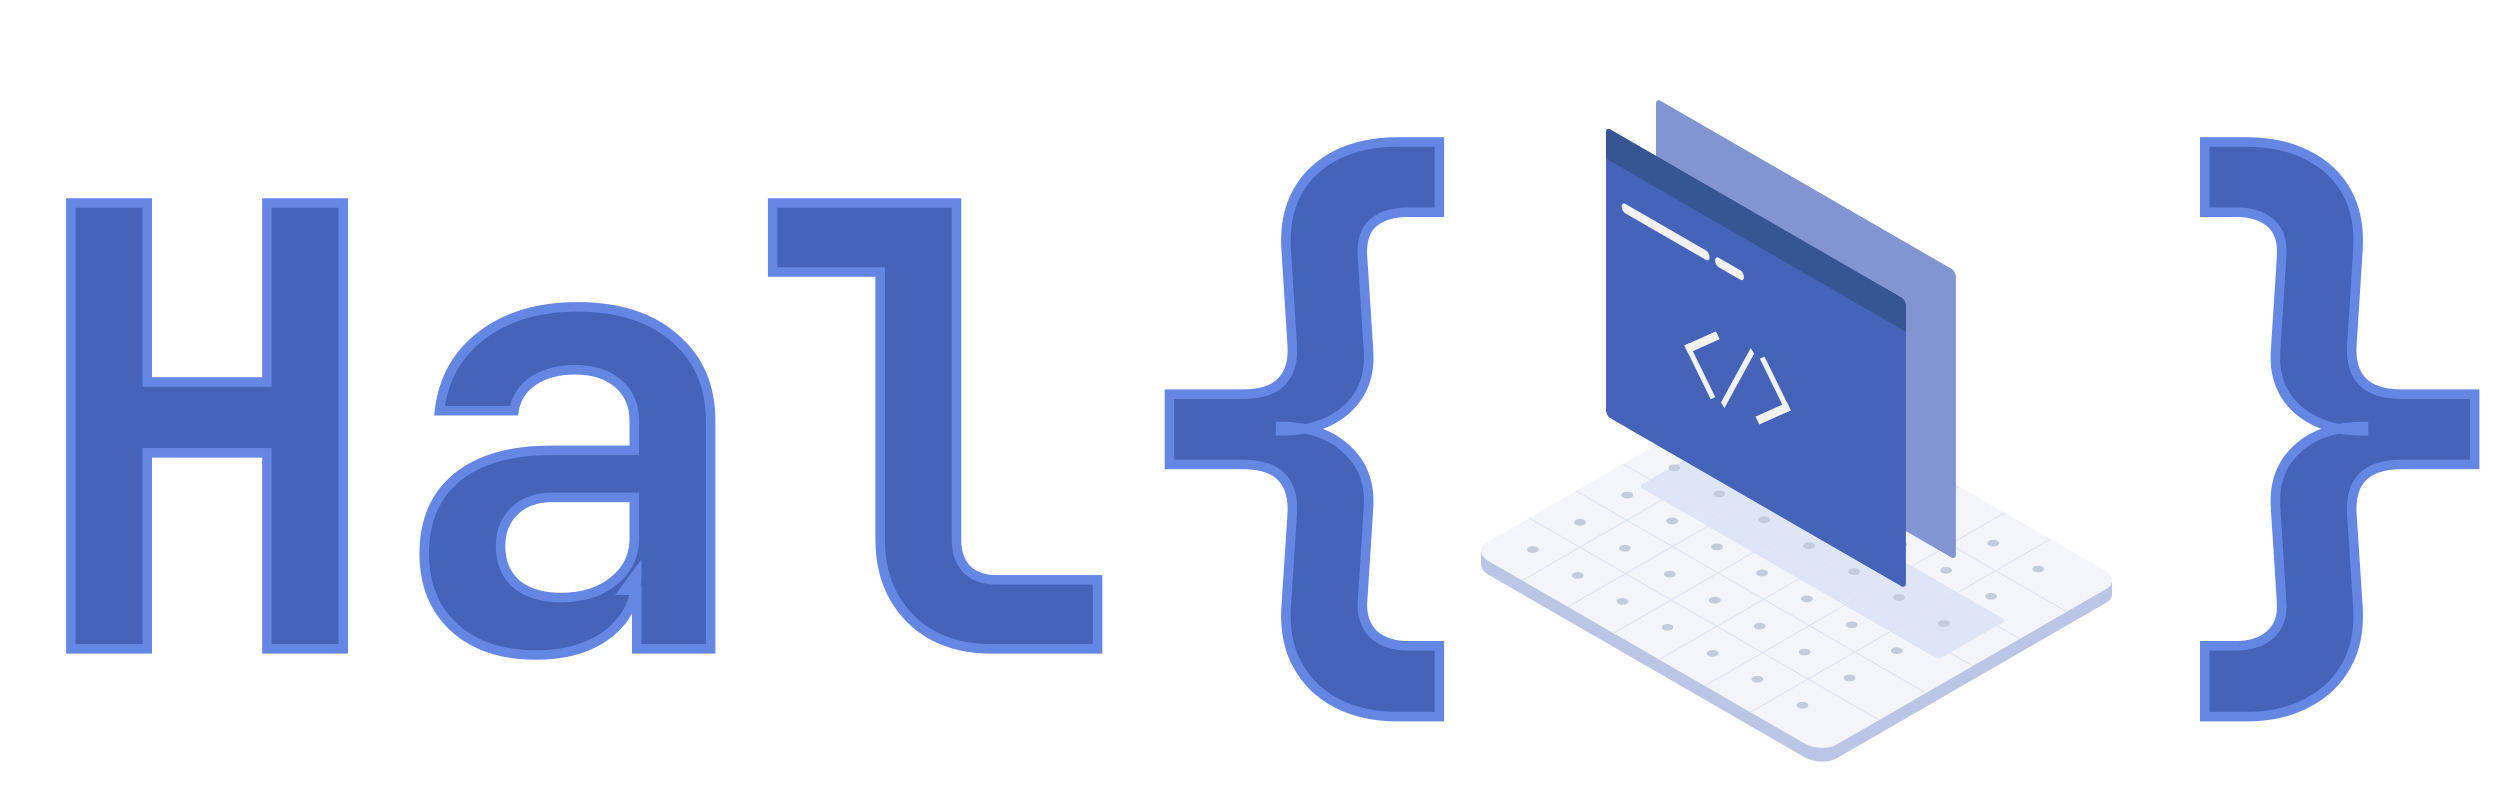 <svg width="524" height="169" viewBox="0 0 524 169" fill="none" xmlns="http://www.w3.org/2000/svg">
<g filter="url(#filter0_d_2_27)">
<path d="M287.856 145.208C283.077 145.208 278.853 144.269 275.184 142.392C271.6 140.515 268.869 137.869 266.992 134.456C265.115 131.128 264.304 127.117 264.56 122.424L265.84 102.968C266.096 99.469 265.371 96.824 263.664 95.032C262.043 93.24 259.269 92.344 255.344 92.344H240.112V77.624H255.344C259.269 77.624 262.043 76.728 263.664 74.936C265.371 73.144 266.096 70.541 265.84 67.128L264.56 47.032C264.304 42.424 265.115 38.456 266.992 35.128C268.869 31.8 271.6 29.24 275.184 27.448C278.853 25.656 283.077 24.76 287.856 24.76H296.688V39.48H290.16C287.088 39.48 284.656 40.205 282.864 41.656C281.157 43.107 280.389 45.411 280.56 48.568L281.84 68.536C282.181 73.571 280.688 77.624 277.36 80.696C274.032 83.768 269.381 85.304 263.408 85.304V84.408C269.296 84.408 273.904 85.987 277.232 89.144C280.645 92.216 282.181 96.312 281.84 101.432L280.56 121.4C280.475 124.216 281.285 126.435 282.992 128.056C284.784 129.592 287.173 130.36 290.16 130.36H296.688V145.208H287.856Z" fill="#4463B9"/>
<path d="M275.184 142.392L274.72 143.278L274.729 143.282L275.184 142.392ZM266.992 134.456L267.868 133.974L267.863 133.965L266.992 134.456ZM264.56 122.424L263.562 122.358L263.561 122.37L264.56 122.424ZM265.84 102.968L264.843 102.895L264.842 102.902L265.84 102.968ZM263.664 95.032L262.922 95.703L262.931 95.712L262.94 95.722L263.664 95.032ZM240.112 92.344H239.112V93.344H240.112V92.344ZM240.112 77.624V76.624H239.112V77.624H240.112ZM263.664 74.936L262.94 74.246L262.931 74.256L262.922 74.265L263.664 74.936ZM265.84 67.128L264.842 67.192L264.843 67.203L265.84 67.128ZM264.56 47.032L263.562 47.087L263.562 47.096L264.56 47.032ZM266.992 35.128L267.863 35.619L267.863 35.619L266.992 35.128ZM275.184 27.448L274.745 26.549L274.737 26.554L275.184 27.448ZM296.688 24.76H297.688V23.76H296.688V24.76ZM296.688 39.48V40.48H297.688V39.48H296.688ZM282.864 41.656L282.235 40.879L282.225 40.886L282.216 40.894L282.864 41.656ZM280.56 48.568L279.561 48.622L279.562 48.632L280.56 48.568ZM281.84 68.536L280.842 68.6L280.842 68.604L281.84 68.536ZM277.36 80.696L278.038 81.431L278.038 81.431L277.36 80.696ZM263.408 85.304H262.408V86.304H263.408V85.304ZM263.408 84.408V83.408H262.408V84.408H263.408ZM277.232 89.144L276.544 89.87L276.553 89.879L276.563 89.887L277.232 89.144ZM281.84 101.432L280.842 101.365L280.842 101.368L281.84 101.432ZM280.56 121.4L279.562 121.336L279.561 121.353L279.56 121.37L280.56 121.4ZM282.992 128.056L282.303 128.781L282.322 128.799L282.341 128.815L282.992 128.056ZM296.688 130.36H297.688V129.36H296.688V130.36ZM296.688 145.208V146.208H297.688V145.208H296.688ZM287.856 144.208C283.21 144.208 279.147 143.296 275.639 141.502L274.729 143.282C278.56 145.242 282.944 146.208 287.856 146.208V144.208ZM275.648 141.506C272.231 139.716 269.647 137.208 267.868 133.974L266.116 134.938C268.092 138.53 270.969 141.313 274.72 143.278L275.648 141.506ZM267.863 133.965C266.099 130.837 265.311 127.025 265.559 122.478L263.561 122.37C263.297 127.209 264.131 131.419 266.121 134.947L267.863 133.965ZM265.558 122.49L266.838 103.034L264.842 102.902L263.562 122.358L265.558 122.49ZM266.837 103.041C267.105 99.382 266.359 96.412 264.388 94.342L262.94 95.722C264.382 97.236 265.087 99.557 264.843 102.895L266.837 103.041ZM264.406 94.361C262.504 92.259 259.381 91.344 255.344 91.344V93.344C259.158 93.344 261.581 94.221 262.922 95.703L264.406 94.361ZM255.344 91.344H240.112V93.344H255.344V91.344ZM241.112 92.344V77.624H239.112V92.344H241.112ZM240.112 78.624H255.344V76.624H240.112V78.624ZM255.344 78.624C259.381 78.624 262.504 77.709 264.406 75.607L262.922 74.265C261.581 75.747 259.158 76.624 255.344 76.624V78.624ZM264.388 75.626C266.356 73.56 267.106 70.637 266.837 67.053L264.843 67.203C265.086 70.446 264.386 72.728 262.94 74.246L264.388 75.626ZM266.838 67.064L265.558 46.968L263.562 47.096L264.842 67.192L266.838 67.064ZM265.558 46.977C265.311 42.519 266.097 38.749 267.863 35.619L266.121 34.637C264.132 38.163 263.297 42.329 263.562 47.087L265.558 46.977ZM267.863 35.619C269.637 32.474 272.216 30.05 275.631 28.342L274.737 26.554C270.984 28.43 268.101 31.126 266.121 34.637L267.863 35.619ZM275.623 28.347C279.134 26.632 283.204 25.76 287.856 25.76V23.76C282.951 23.76 278.573 24.68 274.745 26.549L275.623 28.347ZM287.856 25.76H296.688V23.76H287.856V25.76ZM295.688 24.76V39.48H297.688V24.76H295.688ZM296.688 38.48H290.16V40.48H296.688V38.48ZM290.16 38.48C286.935 38.48 284.256 39.242 282.235 40.879L283.493 42.433C285.056 41.168 287.241 40.48 290.16 40.48V38.48ZM282.216 40.894C280.184 42.621 279.381 45.289 279.561 48.622L281.559 48.514C281.397 45.533 282.13 43.592 283.512 42.418L282.216 40.894ZM279.562 48.632L280.842 68.6L282.838 68.472L281.558 48.504L279.562 48.632ZM280.842 68.604C281.166 73.375 279.76 77.12 276.682 79.961L278.038 81.431C281.616 78.128 283.197 73.766 282.838 68.468L280.842 68.604ZM276.682 79.961C273.591 82.814 269.212 84.304 263.408 84.304V86.304C269.551 86.304 274.473 84.722 278.038 81.431L276.682 79.961ZM264.408 85.304V84.408H262.408V85.304H264.408ZM263.408 85.408C269.115 85.408 273.45 86.934 276.544 89.87L277.92 88.418C274.358 85.039 269.477 83.408 263.408 83.408V85.408ZM276.563 89.887C279.72 92.728 281.166 96.511 280.842 101.365L282.838 101.499C283.197 96.113 281.571 91.704 277.901 88.401L276.563 89.887ZM280.842 101.368L279.562 121.336L281.558 121.464L282.838 101.496L280.842 101.368ZM279.56 121.37C279.468 124.409 280.35 126.925 282.303 128.781L283.681 127.331C282.221 125.944 281.481 124.023 281.56 121.43L279.56 121.37ZM282.341 128.815C284.358 130.544 287 131.36 290.16 131.36V129.36C287.347 129.36 285.21 128.64 283.643 127.297L282.341 128.815ZM290.16 131.36H296.688V129.36H290.16V131.36ZM295.688 130.36V145.208H297.688V130.36H295.688ZM296.688 144.208H287.856V146.208H296.688V144.208Z" fill="#6587E4"/>
</g>
<g filter="url(#filter1_d_2_27)">
<path d="M457.112 145.208V130.36H463.64C466.627 130.36 469.016 129.592 470.808 128.056C472.6 126.435 473.411 124.216 473.24 121.4L471.96 101.432C471.619 96.312 473.112 92.216 476.44 89.144C479.853 85.987 484.504 84.408 490.392 84.408V85.304C484.504 85.304 479.853 83.768 476.44 80.696C473.112 77.624 471.619 73.571 471.96 68.536L473.24 48.568C473.411 45.411 472.6 43.107 470.808 41.656C469.101 40.205 466.712 39.48 463.64 39.48H457.112V24.76H465.944C470.723 24.76 474.904 25.656 478.488 27.448C482.157 29.24 484.931 31.8 486.808 35.128C488.685 38.456 489.496 42.424 489.24 47.032L487.96 67.128C487.704 70.541 488.429 73.144 490.136 74.936C491.843 76.728 494.616 77.624 498.456 77.624H513.688V92.344H498.456C494.616 92.344 491.843 93.24 490.136 95.032C488.429 96.824 487.704 99.469 487.96 102.968L489.24 122.424C489.496 127.117 488.685 131.128 486.808 134.456C484.931 137.869 482.157 140.515 478.488 142.392C474.904 144.269 470.723 145.208 465.944 145.208H457.112Z" fill="#4463B9"/>
<path d="M457.112 145.208H456.112V146.208H457.112V145.208ZM457.112 130.36V129.36H456.112V130.36H457.112ZM470.808 128.056L471.459 128.815L471.469 128.807L471.479 128.798L470.808 128.056ZM473.24 121.4L474.238 121.34L474.238 121.336L473.24 121.4ZM471.96 101.432L472.958 101.368L472.958 101.365L471.96 101.432ZM476.44 89.144L477.118 89.879L477.119 89.878L476.44 89.144ZM490.392 84.408H491.392V83.408H490.392V84.408ZM490.392 85.304V86.304H491.392V85.304H490.392ZM476.44 80.696L475.762 81.431L475.771 81.439L476.44 80.696ZM471.96 68.536L472.958 68.604L472.958 68.6L471.96 68.536ZM473.24 48.568L474.238 48.632L474.239 48.622L473.24 48.568ZM470.808 41.656L470.16 42.418L470.169 42.426L470.179 42.433L470.808 41.656ZM457.112 39.48H456.112V40.48H457.112V39.48ZM457.112 24.76V23.76H456.112V24.76H457.112ZM478.488 27.448L478.041 28.343L478.049 28.347L478.488 27.448ZM486.808 35.128L485.937 35.619L485.937 35.619L486.808 35.128ZM489.24 47.032L490.238 47.096L490.238 47.087L489.24 47.032ZM487.96 67.128L488.957 67.203L488.958 67.192L487.96 67.128ZM513.688 77.624H514.688V76.624H513.688V77.624ZM513.688 92.344V93.344H514.688V92.344H513.688ZM487.96 102.968L488.958 102.902L488.957 102.895L487.96 102.968ZM489.24 122.424L490.239 122.37L490.238 122.358L489.24 122.424ZM486.808 134.456L485.937 133.965L485.932 133.974L486.808 134.456ZM478.488 142.392L478.033 141.502L478.024 141.506L478.488 142.392ZM458.112 145.208V130.36H456.112V145.208H458.112ZM457.112 131.36H463.64V129.36H457.112V131.36ZM463.64 131.36C466.8 131.36 469.442 130.544 471.459 128.815L470.157 127.297C468.59 128.64 466.453 129.36 463.64 129.36V131.36ZM471.479 128.798C473.535 126.937 474.424 124.402 474.238 121.34L472.242 121.46C472.398 124.03 471.665 125.932 470.137 127.314L471.479 128.798ZM474.238 121.336L472.958 101.368L470.962 101.496L472.242 121.464L474.238 121.336ZM472.958 101.365C472.634 96.502 474.044 92.717 477.118 89.879L475.762 88.409C472.18 91.715 470.604 96.122 470.962 101.499L472.958 101.365ZM477.119 89.878C480.302 86.934 484.686 85.408 490.392 85.408V83.408C484.322 83.408 479.405 85.04 475.761 88.41L477.119 89.878ZM489.392 84.408V85.304H491.392V84.408H489.392ZM490.392 84.304C484.679 84.304 480.291 82.817 477.109 79.953L475.771 81.439C479.415 84.719 484.329 86.304 490.392 86.304V84.304ZM477.118 79.961C474.04 77.12 472.634 73.375 472.958 68.604L470.962 68.468C470.603 73.766 472.184 78.128 475.762 81.431L477.118 79.961ZM472.958 68.6L474.238 48.632L472.242 48.504L470.962 68.472L472.958 68.6ZM474.239 48.622C474.42 45.273 473.564 42.6 471.437 40.879L470.179 42.433C471.636 43.613 472.402 45.548 472.241 48.514L474.239 48.622ZM471.456 40.894C469.511 39.241 466.861 38.48 463.64 38.48V40.48C466.563 40.48 468.692 41.17 470.16 42.418L471.456 40.894ZM463.64 38.48H457.112V40.48H463.64V38.48ZM458.112 39.48V24.76H456.112V39.48H458.112ZM457.112 25.76H465.944V23.76H457.112V25.76ZM465.944 25.76C470.597 25.76 474.62 26.632 478.041 28.342L478.935 26.554C475.188 24.68 470.848 23.76 465.944 23.76V25.76ZM478.049 28.347C481.55 30.056 484.166 32.48 485.937 35.619L487.679 34.637C485.695 31.12 482.765 28.424 478.927 26.549L478.049 28.347ZM485.937 35.619C487.703 38.749 488.489 42.519 488.242 46.977L490.238 47.087C490.503 42.329 489.668 38.163 487.679 34.637L485.937 35.619ZM488.242 46.968L486.962 67.064L488.958 67.192L490.238 47.096L488.242 46.968ZM486.963 67.053C486.694 70.637 487.444 73.56 489.412 75.626L490.86 74.246C489.414 72.728 488.714 70.446 488.957 67.203L486.963 67.053ZM489.412 75.626C491.39 77.702 494.491 78.624 498.456 78.624V76.624C494.741 76.624 492.296 75.754 490.86 74.246L489.412 75.626ZM498.456 78.624H513.688V76.624H498.456V78.624ZM512.688 77.624V92.344H514.688V77.624H512.688ZM513.688 91.344H498.456V93.344H513.688V91.344ZM498.456 91.344C494.491 91.344 491.39 92.266 489.412 94.342L490.86 95.722C492.296 94.214 494.741 93.344 498.456 93.344V91.344ZM489.412 94.342C487.441 96.412 486.695 99.382 486.963 103.041L488.957 102.895C488.713 99.557 489.418 97.236 490.86 95.722L489.412 94.342ZM486.962 103.034L488.242 122.49L490.238 122.358L488.958 102.902L486.962 103.034ZM488.241 122.478C488.489 127.025 487.701 130.837 485.937 133.965L487.679 134.947C489.669 131.419 490.503 127.209 490.239 122.37L488.241 122.478ZM485.932 133.974C484.156 137.202 481.535 139.71 478.033 141.502L478.943 143.282C482.78 141.319 485.705 138.537 487.684 134.938L485.932 133.974ZM478.024 141.506C474.607 143.296 470.59 144.208 465.944 144.208V146.208C470.855 146.208 475.201 145.243 478.952 143.278L478.024 141.506ZM465.944 144.208H457.112V146.208H465.944V144.208Z" fill="#6587E4"/>
</g>
<path d="M374.941 84.225C372.938 83.07 369.903 82.943 368.168 83.945L311.586 116.611C309.851 117.614 310.068 119.365 312.073 120.523L378.159 158.678C380.162 159.836 383.198 159.96 384.932 158.96L441.514 126.292C443.249 125.29 443.032 123.538 441.028 122.381L374.941 84.225Z" fill="#BBC6E6"/>
<path d="M310.415 115.428V118.31L312.762 119.709L313.462 116.123L310.415 115.428ZM442.686 121.711V124.593L439.882 126.048L438.965 122.869L442.686 121.711Z" fill="#BBC6E6"/>
<path d="M374.941 81.344C372.938 80.188 369.903 80.061 368.168 81.064L311.586 113.731C309.851 114.732 310.068 116.485 312.073 117.641L378.159 155.796C380.162 156.954 383.198 157.078 384.932 156.078L441.514 123.41C443.249 122.408 443.032 120.656 441.028 119.499L374.941 81.344Z" fill="#F3F5FB"/>
<path d="M358.428 94.222C357.975 93.961 357.292 93.933 356.901 94.159L344.158 101.515C343.767 101.741 343.817 102.135 344.267 102.396L405.502 137.75C405.953 138.011 406.636 138.038 407.027 137.813L419.77 130.456C420.161 130.229 420.111 129.835 419.661 129.575L358.428 94.222Z" fill="#DEE5F6"/>
<path d="M428.088 119.773C427.607 120.052 426.826 120.052 426.345 119.773C425.863 119.497 425.863 119.044 426.345 118.766C426.826 118.49 427.607 118.49 428.088 118.766C428.569 119.044 428.569 119.497 428.088 119.773ZM418.203 125.483C417.721 125.759 416.939 125.759 416.458 125.483C415.976 125.204 415.976 124.754 416.458 124.475C416.939 124.197 417.721 124.197 418.203 124.475C418.682 124.754 418.682 125.204 418.203 125.483ZM408.316 131.19C407.834 131.469 407.052 131.469 406.571 131.19C406.089 130.912 406.089 130.461 406.571 130.183C407.052 129.905 407.834 129.905 408.316 130.183C408.797 130.461 408.797 130.912 408.316 131.19ZM398.428 136.898C397.947 137.176 397.165 137.176 396.684 136.898C396.204 136.62 396.204 136.169 396.684 135.891C397.165 135.614 397.947 135.614 398.428 135.891C398.91 136.169 398.91 136.62 398.428 136.898ZM388.541 142.607C388.06 142.884 387.28 142.884 386.798 142.607C386.317 142.329 386.317 141.876 386.798 141.6C387.28 141.321 388.06 141.321 388.541 141.6C389.023 141.876 389.023 142.329 388.541 142.607ZM378.654 148.315C378.175 148.593 377.393 148.593 376.911 148.315C376.43 148.036 376.43 147.586 376.911 147.307C377.393 147.029 378.175 147.029 378.654 147.307C379.136 147.586 379.136 148.036 378.654 148.315Z" fill="#C4CBDC"/>
<path d="M359.708 85.946L433.055 128.293L433.285 128.162L359.939 85.813L359.708 85.946ZM349.881 91.622L423.227 133.968L423.458 133.835L350.11 91.488L349.881 91.622Z" fill="#DEE3F1"/>
<path d="M429.618 112.937L366.749 149.235L366.98 149.368L429.848 113.071L429.618 112.937Z" fill="#DEE3F1"/>
<path d="M371.581 87.148C371.1 87.427 370.318 87.427 369.836 87.148C369.355 86.872 369.355 86.419 369.836 86.141C370.318 85.865 371.1 85.865 371.581 86.141C372.062 86.419 372.062 86.872 371.581 87.148ZM361.694 92.858C361.212 93.134 360.431 93.134 359.949 92.858C359.468 92.579 359.468 92.129 359.949 91.85C360.431 91.572 361.212 91.572 361.694 91.85C362.175 92.129 362.175 92.579 361.694 92.858ZM351.807 98.565C351.325 98.844 350.543 98.844 350.064 98.565C349.582 98.287 349.582 97.836 350.064 97.558C350.543 97.28 351.325 97.28 351.807 97.558C352.288 97.836 352.288 98.287 351.807 98.565ZM341.92 104.273C341.438 104.551 340.658 104.551 340.177 104.273C339.695 103.994 339.695 103.544 340.177 103.265C340.658 102.989 341.438 102.989 341.92 103.265C342.401 103.544 342.401 103.994 341.92 104.273ZM332.033 109.98C331.553 110.259 330.771 110.259 330.29 109.98C329.808 109.704 329.808 109.251 330.29 108.975C330.771 108.696 331.553 108.696 332.033 108.975C332.514 109.251 332.514 109.704 332.033 109.98ZM322.147 115.69C321.666 115.968 320.884 115.968 320.403 115.69C319.921 115.411 319.921 114.961 320.403 114.682C320.884 114.404 321.666 114.404 322.147 114.682C322.629 114.961 322.629 115.411 322.147 115.69ZM380.999 92.586C380.517 92.865 379.735 92.865 379.254 92.586C378.772 92.308 378.772 91.857 379.254 91.579C379.735 91.302 380.517 91.302 380.999 91.579C381.48 91.857 381.48 92.308 380.999 92.586ZM371.111 98.294C370.63 98.572 369.848 98.572 369.368 98.294C368.887 98.017 368.887 97.565 369.368 97.288C369.848 97.01 370.63 97.01 371.111 97.288C371.593 97.565 371.593 98.017 371.111 98.294ZM361.224 104.003C360.743 104.28 359.963 104.28 359.481 104.003C359 103.725 359 103.274 359.481 102.996C359.963 102.717 360.743 102.717 361.224 102.996C361.706 103.274 361.706 103.725 361.224 104.003ZM351.339 109.711C350.858 109.989 350.076 109.989 349.594 109.711C349.113 109.432 349.113 108.982 349.594 108.703C350.076 108.425 350.858 108.425 351.339 108.703C351.819 108.982 351.819 109.432 351.339 109.711ZM341.452 115.418C340.971 115.696 340.189 115.696 339.707 115.418C339.226 115.142 339.226 114.689 339.707 114.412C340.189 114.134 340.971 114.134 341.452 114.412C341.933 114.689 341.933 115.142 341.452 115.418ZM331.565 121.127C331.083 121.404 330.302 121.404 329.82 121.127C329.34 120.849 329.34 120.398 329.82 120.12C330.302 119.842 331.083 119.842 331.565 120.12C332.046 120.398 332.046 120.849 331.565 121.127ZM390.416 98.024C389.935 98.302 389.154 98.302 388.673 98.024C388.191 97.746 388.191 97.295 388.673 97.017C389.154 96.738 389.935 96.738 390.416 97.017C390.898 97.295 390.898 97.746 390.416 98.024ZM380.529 103.732C380.049 104.01 379.267 104.01 378.786 103.732C378.304 103.453 378.304 103.003 378.786 102.724C379.267 102.448 380.049 102.448 380.529 102.724C381.01 103.003 381.01 103.453 380.529 103.732ZM370.644 109.441C370.162 109.717 369.38 109.717 368.899 109.441C368.417 109.162 368.417 108.712 368.899 108.433C369.38 108.155 370.162 108.155 370.644 108.433C371.125 108.712 371.125 109.162 370.644 109.441ZM360.757 115.148C360.275 115.427 359.493 115.427 359.012 115.148C358.53 114.87 358.53 114.419 359.012 114.141C359.493 113.863 360.275 113.863 360.757 114.141C361.238 114.419 361.238 114.87 360.757 115.148ZM350.87 120.856C350.388 121.134 349.606 121.134 349.126 120.856C348.645 120.578 348.645 120.127 349.126 119.849C349.606 119.572 350.388 119.572 350.87 119.849C351.351 120.127 351.351 120.578 350.87 120.856ZM340.982 126.563C340.501 126.842 339.721 126.842 339.239 126.563C338.758 126.287 338.758 125.834 339.239 125.558C339.721 125.28 340.501 125.28 340.982 125.558C341.464 125.834 341.464 126.287 340.982 126.563ZM399.834 103.462C399.354 103.74 398.572 103.74 398.09 103.462C397.609 103.183 397.609 102.733 398.09 102.454C398.572 102.176 399.354 102.176 399.834 102.454C400.315 102.733 400.315 103.183 399.834 103.462ZM389.948 109.169C389.467 109.448 388.685 109.448 388.203 109.169C387.722 108.891 387.722 108.44 388.203 108.162C388.685 107.885 389.467 107.885 389.948 108.162C390.43 108.44 390.43 108.891 389.948 109.169ZM380.061 114.877C379.58 115.155 378.798 115.155 378.316 114.877C377.835 114.6 377.835 114.148 378.316 113.871C378.798 113.593 379.58 113.593 380.061 113.871C380.543 114.148 380.543 114.6 380.061 114.877ZM370.174 120.586C369.693 120.863 368.912 120.863 368.431 120.586C367.95 120.308 367.95 119.857 368.431 119.579C368.912 119.301 369.693 119.301 370.174 119.579C370.656 119.857 370.656 120.308 370.174 120.586ZM360.287 126.294C359.806 126.572 359.025 126.572 358.544 126.294C358.062 126.015 358.062 125.565 358.544 125.286C359.025 125.008 359.806 125.008 360.287 125.286C360.769 125.565 360.769 126.015 360.287 126.294ZM350.402 132.001C349.92 132.28 349.138 132.28 348.657 132.001C348.175 131.725 348.175 131.272 348.657 130.996C349.138 130.717 349.92 130.717 350.402 130.996C350.881 131.272 350.881 131.725 350.402 132.001ZM409.253 108.9C408.771 109.176 407.989 109.176 407.508 108.9C407.027 108.621 407.027 108.171 407.508 107.892C407.989 107.614 408.771 107.614 409.253 107.892C409.734 108.171 409.734 108.621 409.253 108.9ZM399.366 114.607C398.884 114.885 398.102 114.885 397.621 114.607C397.141 114.329 397.141 113.878 397.621 113.6C398.102 113.322 398.884 113.322 399.366 113.6C399.847 113.878 399.847 114.329 399.366 114.607ZM389.479 120.315C388.997 120.593 388.217 120.593 387.736 120.315C387.254 120.036 387.254 119.586 387.736 119.307C388.217 119.031 388.997 119.031 389.479 119.307C389.96 119.586 389.96 120.036 389.479 120.315ZM379.592 126.024C379.112 126.301 378.33 126.301 377.849 126.024C377.367 125.746 377.367 125.293 377.849 125.017C378.33 124.738 379.112 124.738 379.592 125.017C380.073 125.293 380.073 125.746 379.592 126.024ZM369.706 131.731C369.225 132.01 368.443 132.01 367.961 131.731C367.48 131.453 367.48 131.002 367.961 130.724C368.443 130.446 369.225 130.446 369.706 130.724C370.188 131.002 370.188 131.453 369.706 131.731ZM359.819 137.439C359.338 137.717 358.556 137.717 358.074 137.439C357.593 137.161 357.593 136.71 358.074 136.432C358.556 136.155 359.338 136.155 359.819 136.432C360.301 136.71 360.301 137.161 359.819 137.439ZM418.67 114.336C418.189 114.614 417.407 114.614 416.927 114.336C416.446 114.059 416.446 113.607 416.927 113.33C417.407 113.052 418.189 113.052 418.67 113.33C419.152 113.607 419.152 114.059 418.67 114.336ZM408.783 120.045C408.302 120.322 407.522 120.322 407.04 120.045C406.559 119.767 406.559 119.316 407.04 119.038C407.522 118.759 408.302 118.759 408.783 119.038C409.265 119.316 409.265 119.767 408.783 120.045ZM398.898 125.752C398.417 126.031 397.635 126.031 397.153 125.752C396.672 125.474 396.672 125.023 397.153 124.745C397.635 124.469 398.417 124.469 398.898 124.745C399.378 125.023 399.378 125.474 398.898 125.752ZM389.011 131.46C388.53 131.738 387.748 131.738 387.266 131.46C386.785 131.183 386.785 130.731 387.266 130.454C387.748 130.176 388.53 130.176 389.011 130.454C389.492 130.731 389.492 131.183 389.011 131.46ZM379.124 137.169C378.642 137.446 377.86 137.446 377.379 137.169C376.899 136.891 376.899 136.44 377.379 136.162C377.86 135.884 378.642 135.884 379.124 136.162C379.605 136.44 379.605 136.891 379.124 137.169ZM369.237 142.877C368.755 143.155 367.975 143.155 367.494 142.877C367.012 142.599 367.012 142.148 367.494 141.87C367.975 141.591 368.755 141.591 369.237 141.87C369.718 142.148 369.718 142.599 369.237 142.877Z" fill="#C4CBDC"/>
<path d="M381.794 85.327L318.926 121.624L319.156 121.756L382.025 85.46L381.794 85.327Z" fill="#DEE3F1"/>
<path d="M340.052 97.295L413.398 139.641L413.629 139.51L340.282 97.162L340.052 97.295ZM330.225 102.97L403.571 145.317L403.801 145.183L330.455 102.837L330.225 102.97ZM320.396 108.643L393.744 150.99L393.972 150.857L320.626 108.51L320.396 108.643Z" fill="#DEE3F1"/>
<path d="M391.359 90.848L328.49 127.146L328.721 127.279L391.589 90.981L391.359 90.848ZM400.925 96.371L338.056 132.667L338.285 132.8L401.153 96.503L400.925 96.371ZM410.489 101.893L347.621 138.19L347.851 138.323L410.719 102.026L410.489 101.893ZM420.053 107.414L357.185 143.712L357.415 143.845L420.284 107.547L420.053 107.414Z" fill="#DEE3F1"/>
<path d="M409.956 58.092C409.956 57.424 409.55 56.647 409.05 56.359L347.996 21.109C347.494 20.819 347.088 21.127 347.088 21.794V79.87C347.088 80.538 347.494 81.314 347.996 81.605L409.05 116.854C409.55 117.142 409.956 116.835 409.956 116.168V58.092Z" fill="#8095D1"/>
<path d="M399.479 64.142C399.479 63.475 399.072 62.696 398.572 62.408L337.517 27.158C337.016 26.87 336.61 27.177 336.61 27.845V85.921C336.61 86.588 337.016 87.365 337.517 87.654L398.572 122.903C399.072 123.193 399.479 122.886 399.479 122.217V64.142Z" fill="#4463B9"/>
<path d="M354.014 71.969L353.04 72.404L358.558 83.674L359.532 83.239L354.014 71.969Z" fill="#F2F2F2"/>
<path d="M359.647 69.454L353.04 72.404L353.84 74.038L360.446 71.086L359.647 69.454Z" fill="#F2F2F2"/>
<path d="M374.378 86.448L375.352 86.013L369.834 74.745L368.86 75.18L374.378 86.448Z" fill="#F2F2F2"/>
<path d="M368.745 88.965L375.352 86.013L374.552 84.379L367.946 87.331L368.745 88.965Z" fill="#F2F2F2"/>
<path d="M399.479 64.188C399.479 63.495 399.057 62.688 398.536 62.387L337.453 27.121C336.987 26.853 336.61 27.138 336.61 27.759V33.248L399.479 69.546V64.188Z" fill="#385593"/>
<path d="M358.332 53.926C358.332 53.378 357.999 52.743 357.59 52.505L340.662 42.733C340.252 42.495 339.919 42.748 339.919 43.294C339.919 43.841 340.252 44.477 340.662 44.715L357.59 54.486C357.999 54.723 358.332 54.472 358.332 53.926ZM365.527 58.078C365.527 57.532 365.194 56.897 364.784 56.659L360.231 54.03C359.821 53.794 359.488 54.045 359.488 54.592C359.488 55.14 359.821 55.775 360.231 56.012L364.784 58.64C365.194 58.877 365.527 58.626 365.527 58.078ZM367.671 74.13L366.947 72.942L360.716 84.352L361.441 85.54L367.671 74.13Z" fill="#F2F2F2"/>
<g filter="url(#filter2_d_2_27)">
<path d="M9.856 131V37.56H25.856V75.064H50.944V37.56H66.944V131H50.944V89.912H25.856V131H9.856ZM107.342 132.28C100.089 132.28 94.371 130.36 90.19 126.52C86.009 122.68 83.918 117.517 83.918 111.032C83.918 104.12 86.222 98.787 90.83 95.032C95.438 91.277 101.966 89.4 110.414 89.4H127.95V83.384C127.95 79.971 126.841 77.325 124.622 75.448C122.403 73.485 119.374 72.504 115.534 72.504C112.035 72.504 109.134 73.272 106.83 74.808C104.526 76.344 103.161 78.435 102.734 81.08H87.118C87.886 74.424 90.873 69.133 96.078 65.208C101.283 61.283 107.939 59.32 116.046 59.32C124.665 59.32 131.449 61.496 136.398 65.848C141.433 70.115 143.95 75.917 143.95 83.256V131H128.462V118.712H125.902L128.462 115.256C128.462 120.461 126.542 124.6 122.702 127.672C118.862 130.744 113.742 132.28 107.342 132.28ZM112.59 120.248C117.113 120.248 120.782 119.096 123.598 116.792C126.499 114.488 127.95 111.501 127.95 107.832V99.256H110.67C107.427 99.256 104.825 100.195 102.862 102.072C100.899 103.949 99.918 106.424 99.918 109.496C99.918 112.824 101.027 115.469 103.246 117.432C105.55 119.309 108.665 120.248 112.59 120.248ZM202.652 131C198.044 131 193.991 130.061 190.492 128.184C187.079 126.307 184.391 123.661 182.428 120.248C180.465 116.749 179.484 112.739 179.484 108.216V52.024H156.956V37.56H195.484V108.216C195.484 110.776 196.209 112.824 197.66 114.36C199.196 115.811 201.244 116.536 203.804 116.536H225.052V131H202.652Z" fill="#4463B9"/>
<path d="M9.856 131H8.856V132H9.856V131ZM9.856 37.56V36.56H8.856V37.56H9.856ZM25.856 37.56H26.856V36.56H25.856V37.56ZM25.856 75.064H24.856V76.064H25.856V75.064ZM50.944 75.064V76.064H51.944V75.064H50.944ZM50.944 37.56V36.56H49.944V37.56H50.944ZM66.944 37.56H67.944V36.56H66.944V37.56ZM66.944 131V132H67.944V131H66.944ZM50.944 131H49.944V132H50.944V131ZM50.944 89.912H51.944V88.912H50.944V89.912ZM25.856 89.912V88.912H24.856V89.912H25.856ZM25.856 131V132H26.856V131H25.856ZM10.856 131V37.56H8.856V131H10.856ZM9.856 38.56H25.856V36.56H9.856V38.56ZM24.856 37.56V75.064H26.856V37.56H24.856ZM25.856 76.064H50.944V74.064H25.856V76.064ZM51.944 75.064V37.56H49.944V75.064H51.944ZM50.944 38.56H66.944V36.56H50.944V38.56ZM65.944 37.56V131H67.944V37.56H65.944ZM66.944 130H50.944V132H66.944V130ZM51.944 131V89.912H49.944V131H51.944ZM50.944 88.912H25.856V90.912H50.944V88.912ZM24.856 89.912V131H26.856V89.912H24.856ZM25.856 130H9.856V132H25.856V130ZM90.19 126.52L89.514 127.257L89.514 127.257L90.19 126.52ZM90.83 95.032L91.462 95.807L91.462 95.807L90.83 95.032ZM127.95 89.4V90.4H128.95V89.4H127.95ZM124.622 75.448L123.959 76.197L123.968 76.204L123.976 76.211L124.622 75.448ZM106.83 74.808L107.385 75.64L107.385 75.64L106.83 74.808ZM102.734 81.08V82.08H103.586L103.721 81.239L102.734 81.08ZM87.118 81.08L86.125 80.965L85.996 82.08H87.118V81.08ZM96.078 65.208L96.68 66.006L96.68 66.006L96.078 65.208ZM136.398 65.848L135.738 66.599L135.745 66.605L135.751 66.611L136.398 65.848ZM143.95 131V132H144.95V131H143.95ZM128.462 131H127.462V132H128.462V131ZM128.462 118.712H129.462V117.712H128.462V118.712ZM125.902 118.712L125.098 118.117L123.917 119.712H125.902V118.712ZM128.462 115.256H129.462V112.226L127.658 114.661L128.462 115.256ZM122.702 127.672L123.327 128.453L123.327 128.453L122.702 127.672ZM123.598 116.792L122.976 116.009L122.97 116.013L122.965 116.018L123.598 116.792ZM127.95 99.256H128.95V98.256H127.95V99.256ZM103.246 117.432L102.583 118.181L102.599 118.194L102.614 118.207L103.246 117.432ZM107.342 131.28C100.267 131.28 94.816 129.411 90.866 125.783L89.514 127.257C93.926 131.309 99.91 133.28 107.342 133.28V131.28ZM90.866 125.783C86.922 122.161 84.918 117.281 84.918 111.032H82.918C82.918 117.753 85.096 123.199 89.514 127.257L90.866 125.783ZM84.918 111.032C84.918 104.366 87.126 99.34 91.462 95.807L90.198 94.257C85.318 98.233 82.918 103.874 82.918 111.032H84.918ZM91.462 95.807C95.829 92.248 102.101 90.4 110.414 90.4V88.4C101.831 88.4 95.047 90.306 90.198 94.257L91.462 95.807ZM110.414 90.4H127.95V88.4H110.414V90.4ZM128.95 89.4V83.384H126.95V89.4H128.95ZM128.95 83.384C128.95 79.733 127.751 76.786 125.268 74.685L123.976 76.211C125.93 77.865 126.95 80.208 126.95 83.384H128.95ZM125.285 74.699C122.834 72.531 119.544 71.504 115.534 71.504V73.504C119.204 73.504 121.972 74.439 123.959 76.197L125.285 74.699ZM115.534 71.504C111.89 71.504 108.782 72.305 106.275 73.976L107.385 75.64C109.486 74.239 112.181 73.504 115.534 73.504V71.504ZM106.275 73.976C103.749 75.66 102.219 77.99 101.747 80.921L103.721 81.239C104.102 78.879 105.303 77.028 107.385 75.64L106.275 73.976ZM102.734 80.08H87.118V82.08H102.734V80.08ZM88.111 81.195C88.849 74.802 91.7 69.762 96.68 66.006L95.476 64.41C90.045 68.505 86.923 74.046 86.125 80.965L88.111 81.195ZM96.68 66.006C101.673 62.241 108.103 60.32 116.046 60.32V58.32C107.776 58.32 100.893 60.324 95.476 64.41L96.68 66.006ZM116.046 60.32C124.498 60.32 131.021 62.452 135.738 66.599L137.058 65.097C131.876 60.54 124.831 58.32 116.046 58.32V60.32ZM135.751 66.611C140.535 70.665 142.95 76.174 142.95 83.256H144.95C144.95 75.66 142.33 69.564 137.045 65.085L135.751 66.611ZM142.95 83.256V131H144.95V83.256H142.95ZM143.95 130H128.462V132H143.95V130ZM129.462 131V118.712H127.462V131H129.462ZM128.462 117.712H125.902V119.712H128.462V117.712ZM126.706 119.307L129.266 115.851L127.658 114.661L125.098 118.117L126.706 119.307ZM127.462 115.256C127.462 120.178 125.665 124.021 122.077 126.891L123.327 128.453C127.419 125.179 129.462 120.745 129.462 115.256H127.462ZM122.077 126.891C118.462 129.783 113.584 131.28 107.342 131.28V133.28C113.9 133.28 119.262 131.705 123.327 128.453L122.077 126.891ZM112.59 121.248C117.286 121.248 121.197 120.049 124.231 117.566L122.965 116.018C120.367 118.143 116.94 119.248 112.59 119.248V121.248ZM124.22 117.575C127.357 115.084 128.95 111.81 128.95 107.832H126.95C126.95 111.193 125.641 113.892 122.976 116.009L124.22 117.575ZM128.95 107.832V99.256H126.95V107.832H128.95ZM127.95 98.256H110.67V100.256H127.95V98.256ZM110.67 98.256C107.223 98.256 104.355 99.26 102.171 101.349L103.553 102.795C105.295 101.129 107.632 100.256 110.67 100.256V98.256ZM102.171 101.349C99.984 103.441 98.918 106.19 98.918 109.496H100.918C100.918 106.658 101.814 104.458 103.553 102.795L102.171 101.349ZM98.918 109.496C98.918 113.071 100.122 116.004 102.583 118.181L103.909 116.683C101.932 114.935 100.918 112.577 100.918 109.496H98.918ZM102.614 118.207C105.147 120.271 108.509 121.248 112.59 121.248V119.248C108.82 119.248 105.953 118.348 103.878 116.657L102.614 118.207ZM190.492 128.184L190.01 129.06L190.019 129.065L190.492 128.184ZM182.428 120.248L181.556 120.737L181.561 120.746L182.428 120.248ZM179.484 52.024H180.484V51.024H179.484V52.024ZM156.956 52.024H155.956V53.024H156.956V52.024ZM156.956 37.56V36.56H155.956V37.56H156.956ZM195.484 37.56H196.484V36.56H195.484V37.56ZM197.66 114.36L196.933 115.047L196.953 115.067L196.973 115.087L197.66 114.36ZM225.052 116.536H226.052V115.536H225.052V116.536ZM225.052 131V132H226.052V131H225.052ZM202.652 130C198.182 130 194.296 129.09 190.965 127.303L190.019 129.065C193.685 131.032 197.906 132 202.652 132V130ZM190.974 127.308C187.723 125.52 185.167 123.006 183.295 119.75L181.561 120.746C183.614 124.317 186.434 127.094 190.01 129.06L190.974 127.308ZM183.3 119.759C181.432 116.428 180.484 112.59 180.484 108.216H178.484C178.484 112.888 179.499 117.071 181.556 120.737L183.3 119.759ZM180.484 108.216V52.024H178.484V108.216H180.484ZM179.484 51.024H156.956V53.024H179.484V51.024ZM157.956 52.024V37.56H155.956V52.024H157.956ZM156.956 38.56H195.484V36.56H156.956V38.56ZM194.484 37.56V108.216H196.484V37.56H194.484ZM194.484 108.216C194.484 110.974 195.271 113.287 196.933 115.047L198.387 113.673C197.147 112.361 196.484 110.578 196.484 108.216H194.484ZM196.973 115.087C198.733 116.749 201.046 117.536 203.804 117.536V115.536C201.442 115.536 199.659 114.873 198.347 113.633L196.973 115.087ZM203.804 117.536H225.052V115.536H203.804V117.536ZM224.052 116.536V131H226.052V116.536H224.052ZM225.052 130H202.652V132H225.052V130Z" fill="#6587E4"/>
</g>
<defs>
<filter id="filter0_d_2_27" x="240.112" y="24.76" width="61.576" height="125.448" filterUnits="userSpaceOnUse" color-interpolation-filters="sRGB">
<feFlood flood-opacity="0" result="BackgroundImageFix"/>
<feColorMatrix in="SourceAlpha" type="matrix" values="0 0 0 0 0 0 0 0 0 0 0 0 0 0 0 0 0 0 127 0" result="hardAlpha"/>
<feOffset dx="5" dy="5"/>
<feComposite in2="hardAlpha" operator="out"/>
<feColorMatrix type="matrix" values="0 0 0 0 0.22 0 0 0 0 0.333 0 0 0 0 0.576 0 0 0 1 0"/>
<feBlend mode="normal" in2="BackgroundImageFix" result="effect1_dropShadow_2_27"/>
<feBlend mode="normal" in="SourceGraphic" in2="effect1_dropShadow_2_27" result="shape"/>
</filter>
<filter id="filter1_d_2_27" x="457.112" y="24.76" width="61.576" height="125.448" filterUnits="userSpaceOnUse" color-interpolation-filters="sRGB">
<feFlood flood-opacity="0" result="BackgroundImageFix"/>
<feColorMatrix in="SourceAlpha" type="matrix" values="0 0 0 0 0 0 0 0 0 0 0 0 0 0 0 0 0 0 127 0" result="hardAlpha"/>
<feOffset dx="5" dy="5"/>
<feComposite in2="hardAlpha" operator="out"/>
<feColorMatrix type="matrix" values="0 0 0 0 0.22 0 0 0 0 0.333 0 0 0 0 0.576 0 0 0 1 0"/>
<feBlend mode="normal" in2="BackgroundImageFix" result="effect1_dropShadow_2_27"/>
<feBlend mode="normal" in="SourceGraphic" in2="effect1_dropShadow_2_27" result="shape"/>
</filter>
<filter id="filter2_d_2_27" x="9.856" y="37.56" width="220.196" height="99.72" filterUnits="userSpaceOnUse" color-interpolation-filters="sRGB">
<feFlood flood-opacity="0" result="BackgroundImageFix"/>
<feColorMatrix in="SourceAlpha" type="matrix" values="0 0 0 0 0 0 0 0 0 0 0 0 0 0 0 0 0 0 127 0" result="hardAlpha"/>
<feOffset dx="5" dy="5"/>
<feComposite in2="hardAlpha" operator="out"/>
<feColorMatrix type="matrix" values="0 0 0 0 0.22 0 0 0 0 0.333 0 0 0 0 0.576 0 0 0 1 0"/>
<feBlend mode="normal" in2="BackgroundImageFix" result="effect1_dropShadow_2_27"/>
<feBlend mode="normal" in="SourceGraphic" in2="effect1_dropShadow_2_27" result="shape"/>
</filter>
</defs>
</svg>
